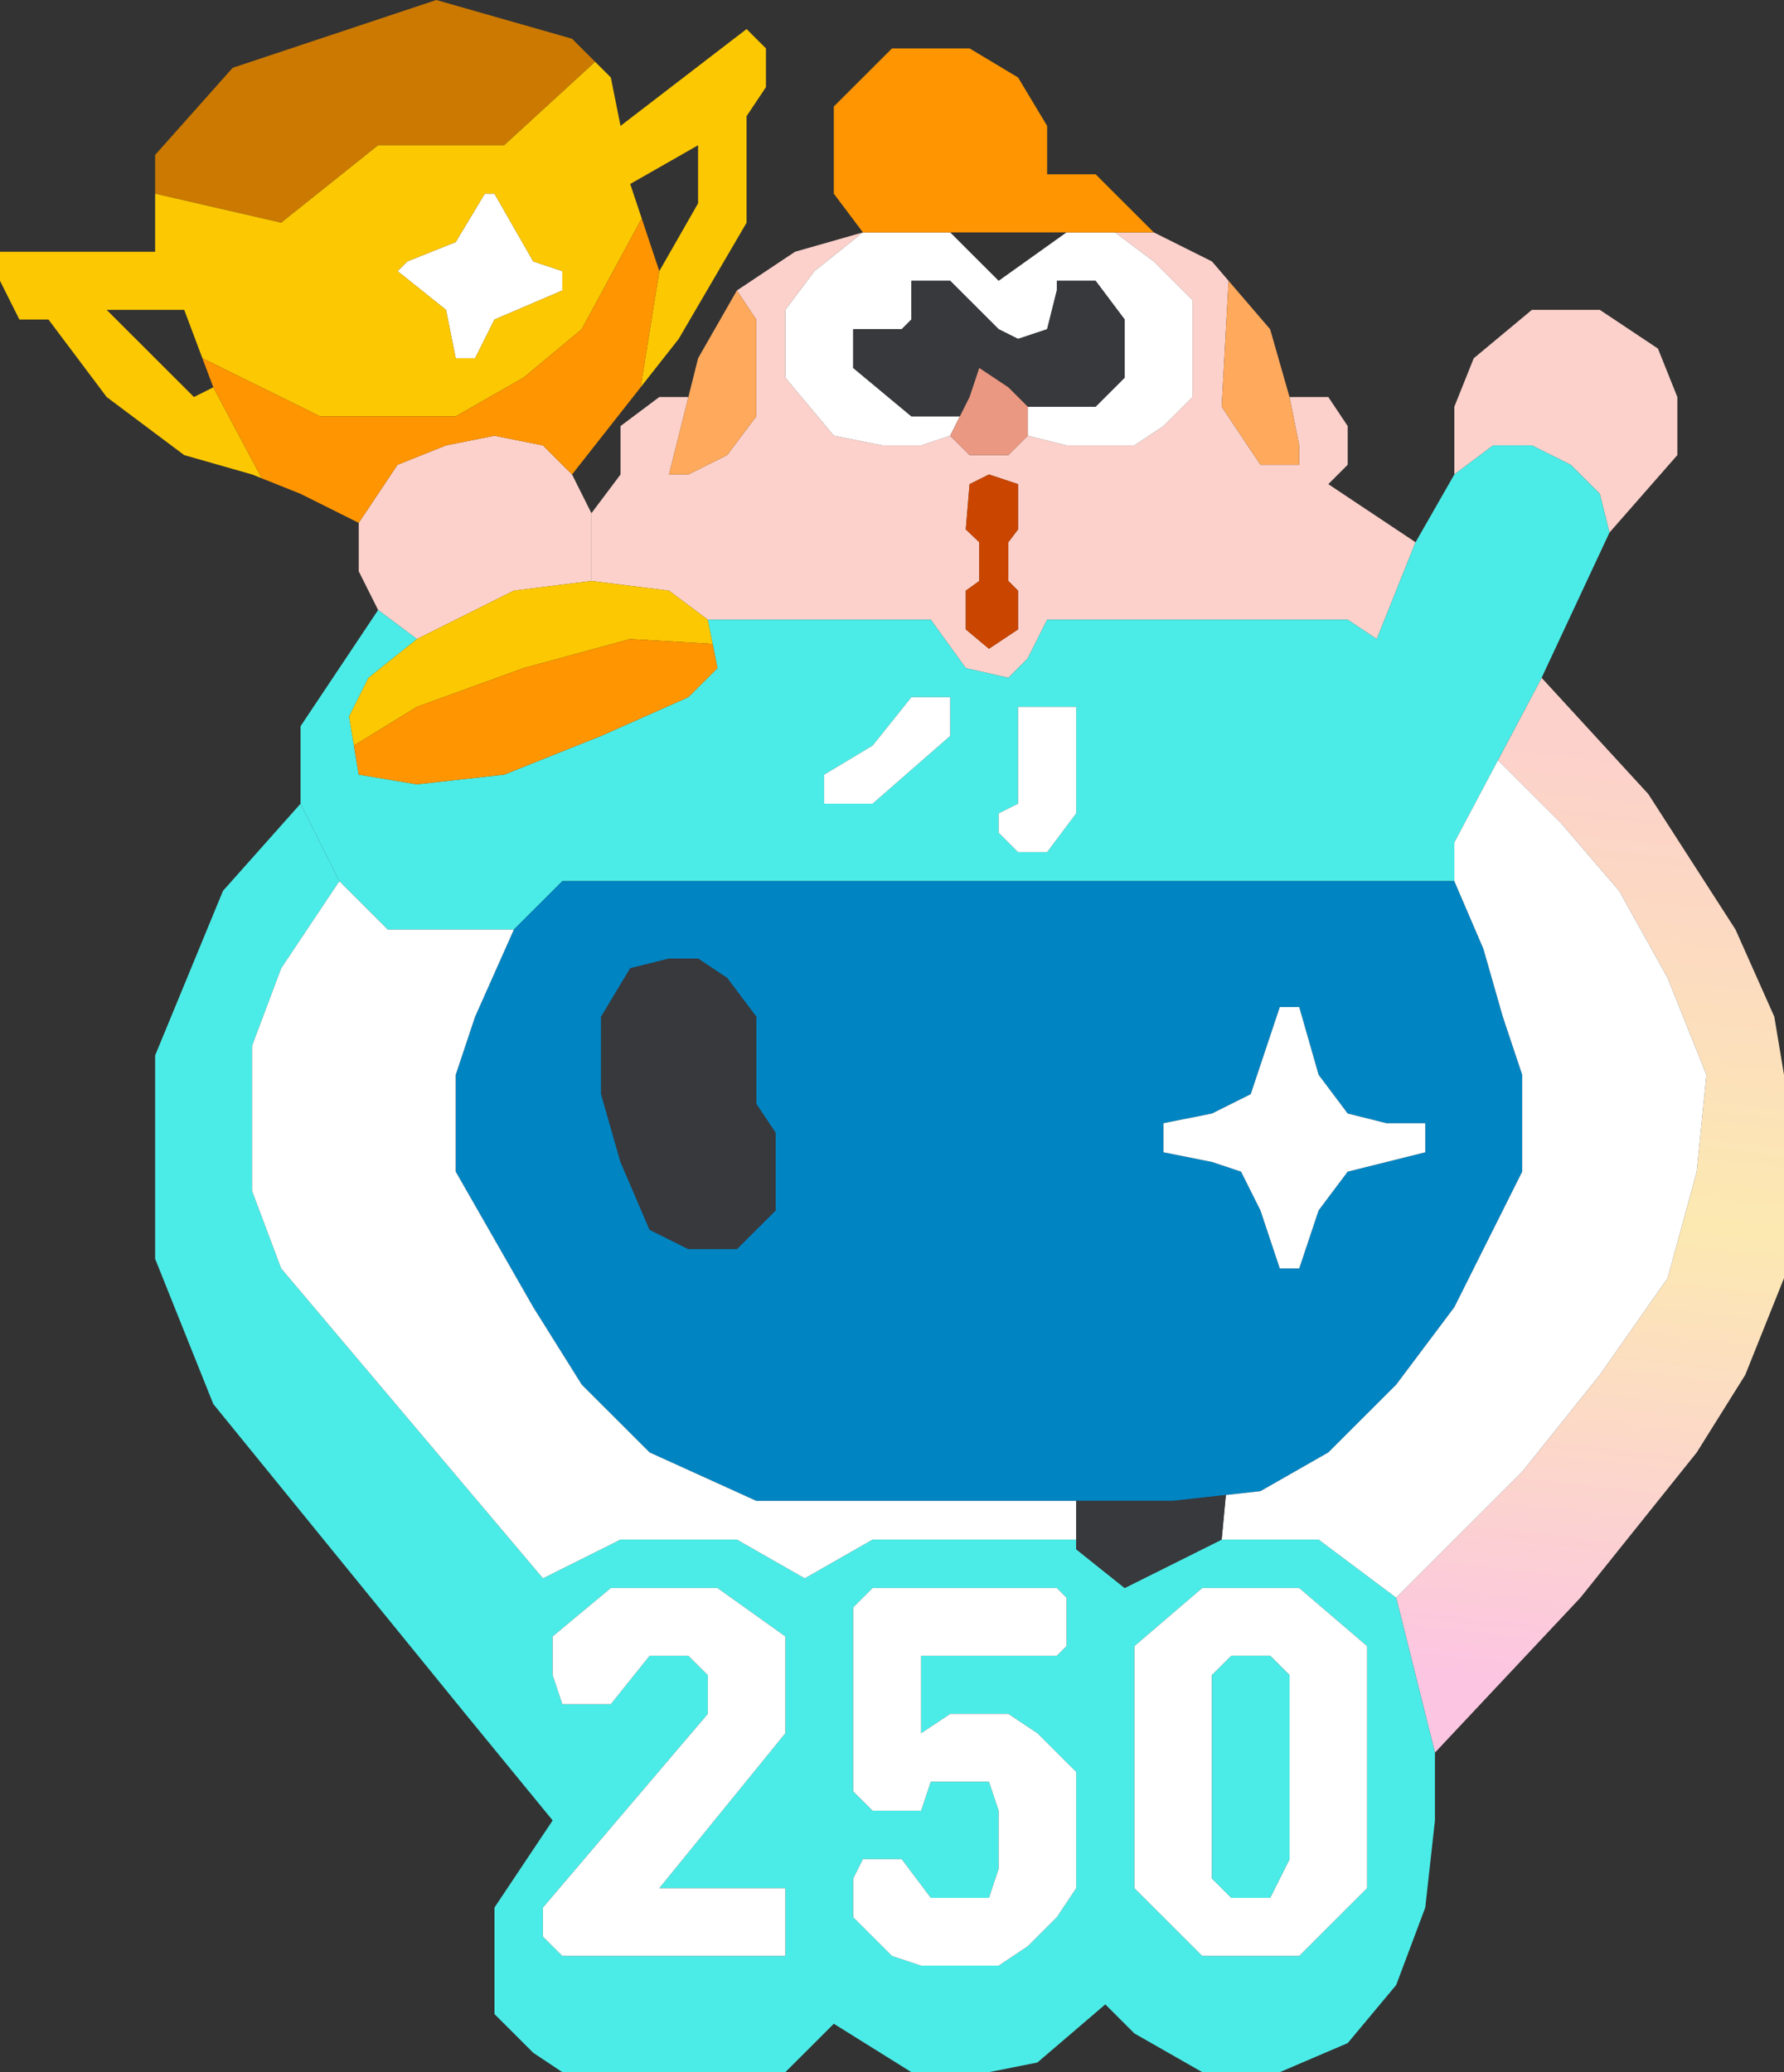 <svg width="93" height="108" viewBox="0 0 93 108" fill="none" xmlns="http://www.w3.org/2000/svg">
<rect x="0" y="0" width="93" height="108" fill="#333333" stroke="none"/>
<path d="M85.924 41.383L80.364 35.327L78.09 39.617L81.375 42.897L84.408 46.43L86.935 50.972L88.957 56.019L88.451 61.065L86.935 66.617L83.397 71.663L79.353 76.71L72.783 83.271L74.804 91.346L82.386 83.271L88.451 75.701L90.978 71.663L93 66.617V56.019L92.495 52.991L90.473 48.449L85.924 41.383Z" fill="url(#paint0_linear_611_286)"/>
<path fill-rule="evenodd" clip-rule="evenodd" d="M63.179 13.626L60.147 12.112H58.125L60.147 13.626L62.169 15.645V18.168V20.692L60.652 22.206L59.136 23.215H55.598L53.576 22.71L52.565 23.72H50.544L49.533 22.71L48.016 23.215H45.995L43.467 22.71L40.94 19.682V16.149L42.456 14.131L44.984 12.112L41.446 13.121L38.413 15.14L39.424 16.654V21.701L37.908 23.72L35.886 24.729H34.875L35.886 20.692H34.37L32.348 22.206V24.729L30.831 26.748V30.28L34.875 30.785L36.897 32.299H48.522L50.347 34.822L52.565 35.327L53.576 34.318L54.587 32.299H70.255L71.772 33.308L73.793 28.262L69.245 25.234L70.255 24.224V22.206L69.245 20.692H67.223L67.728 23.215V24.224H65.707L63.685 21.196L64.046 14.636L63.179 13.626ZM50.544 25.234L51.554 24.729L53.071 25.234V27.591L52.565 28.262V30.28L53.071 30.785V32.804L51.554 33.813L50.347 32.804V30.785L51.049 30.28V28.262L50.347 27.591L50.544 25.234Z" fill="#FCD1CB"/>
<path d="M75.815 21.196V24.729L77.837 23.215H79.859L81.88 24.224L83.397 25.738L83.902 27.757L87.44 23.72V20.692L86.429 18.168L83.397 16.149H79.859L76.826 18.673L75.815 21.196Z" fill="#FCD1CB"/>
<path d="M18.701 29.776L19.712 31.794L21.734 33.308L26.788 30.785L30.831 30.28V26.748L29.821 24.729L28.304 23.215L25.777 22.71L23.25 23.215L20.723 24.224L18.701 27.252V29.776Z" fill="#FCD1CB"/>
<path fill-rule="evenodd" clip-rule="evenodd" d="M75.815 24.729L73.793 28.262L71.772 33.308L70.255 32.299H54.587L53.576 34.318L52.565 35.327L50.347 34.822L48.522 32.299H36.897L37.15 33.561L37.402 34.822L35.886 36.336L31.337 38.355L26.283 40.374L21.734 40.879L18.701 40.374L18.448 38.86L18.196 37.346L19.206 35.327L21.734 33.308L19.712 31.794L15.668 37.85V41.888L17.69 45.925L20.217 48.449H26.788L29.315 45.925H75.815V43.907L78.09 39.617L80.364 35.327L83.902 27.757L83.397 25.738L81.88 24.224L79.859 23.215H77.837L75.815 24.729ZM45.489 38.86L42.962 40.374V41.888H45.489L49.533 38.355V36.336H47.511L45.489 38.86ZM56.103 36.841H53.071V41.888L52.06 42.392V43.402L53.071 44.411H54.587L56.103 42.392V36.841Z" fill="#4BECE7"/>
<path fill-rule="evenodd" clip-rule="evenodd" d="M74.804 94.879V91.346L72.783 83.271L68.739 80.243H63.685L58.63 82.766L56.103 80.748V80.243H45.489L41.951 82.262L38.413 80.243H32.348L28.304 82.262L14.658 66.112L13.141 62.075V54.505L14.658 50.467L17.69 45.925L15.668 41.888L11.625 46.43L8.087 55.009V65.608L11.12 73.178L24.261 89.327L28.81 94.879L25.777 99.421V104.972L27.799 106.991L29.315 108H40.94L43.467 105.477L47.511 108H51.554L54.081 107.495L57.62 104.467L59.136 105.981L62.674 108H66.717L70.255 106.486L72.783 103.458L74.299 99.421L74.804 94.879ZM28.81 85.29V87.308L29.315 88.822H31.842L33.864 86.299H35.886L36.897 87.308V89.327L28.304 99.421V100.935L29.315 101.944H40.94V98.411H34.37L40.94 90.336V85.29L37.402 82.766H31.842L28.81 85.29ZM45.489 82.766H55.092L55.598 83.271V85.794L55.092 86.299H48.016V90.336L49.533 89.327H52.565L54.081 90.336L56.103 92.355V98.411L55.092 99.925L53.576 101.439L52.06 102.449H48.016L46.5 101.944L44.478 99.925V97.906L44.984 96.897H47.005L48.522 98.916H51.554L52.06 97.402V94.374L51.554 92.86H48.522L48.016 94.374H45.489L44.478 93.365V83.776L45.489 82.766ZM67.728 82.766H62.674L59.136 85.794V98.411L62.674 101.944H67.728L71.266 98.411V85.794L67.728 82.766Z" fill="#4BECE7"/>
<path fill-rule="evenodd" clip-rule="evenodd" d="M29.315 45.925L26.788 48.449L24.766 52.991L23.755 56.019V61.065L27.799 68.131L30.326 72.168L33.864 75.701L39.424 78.224H53.576H56.103H61.158L63.904 77.92L65.707 77.72L69.245 75.701L72.783 72.168L75.815 68.131L79.353 61.065V56.019L78.342 52.991L77.332 49.458L75.815 45.925H29.315ZM32.853 50.467L34.875 49.963H36.391L37.908 50.972L39.424 52.991V57.533L40.435 59.047V63.084L38.413 65.103H35.886L33.864 64.094L32.348 60.561L31.337 57.028V52.991L32.853 50.467ZM63.179 58.037L60.652 58.542V60.056L63.179 60.561L64.696 61.065L65.707 63.084L66.717 66.112H67.728L68.739 63.084L70.255 61.065L72.277 60.561L74.299 60.056V58.542H72.277L70.255 58.037L68.739 56.019L67.728 52.486H66.717L65.201 57.028L63.179 58.037Z" fill="#0084C2"/>
<path d="M20.217 48.449L17.69 45.925L14.658 50.467L13.141 54.505V62.075L14.658 66.112L28.304 82.262L32.348 80.243H38.413L41.951 82.262L45.489 80.243H56.103V78.224H53.576H39.424L33.864 75.701L30.326 72.168L27.799 68.131L23.755 61.065V56.019L24.766 52.991L26.788 48.449H20.217Z" fill="white"/>
<path d="M75.815 43.907V45.925L77.332 49.458L78.342 52.991L79.353 56.019V61.065L75.815 68.131L72.783 72.168L69.245 75.701L65.707 77.72L63.904 77.92L63.685 80.243H68.739L72.783 83.271L79.353 76.71L83.397 71.663L86.935 66.617L88.451 61.065L88.957 56.019L86.935 50.972L84.408 46.43L81.375 42.897L78.09 39.617L75.815 43.907Z" fill="white"/>
<path d="M28.81 87.308V85.29L31.842 82.766H37.402L40.94 85.29V90.336L34.37 98.411H40.94V101.944H29.315L28.304 100.935V99.421L36.897 89.327V87.308L35.886 86.299H33.864L31.842 88.822H29.315L28.81 87.308Z" fill="white"/>
<path d="M55.092 82.766H45.489L44.478 83.776V93.365L45.489 94.374H48.016L48.522 92.86H51.554L52.06 94.374V97.402L51.554 98.916H48.522L47.005 96.897H44.984L44.478 97.906V99.925L46.5 101.944L48.016 102.449H52.06L53.576 101.439L55.092 99.925L56.103 98.411V92.355L54.081 90.336L52.565 89.327H49.533L48.016 90.336V86.299H55.092L55.598 85.794V83.271L55.092 82.766Z" fill="white"/>
<path fill-rule="evenodd" clip-rule="evenodd" d="M62.674 82.766H67.728L71.266 85.794V98.411L67.728 101.944H62.674L59.136 98.411V85.794L62.674 82.766ZM64.19 86.299L63.179 87.308V97.906L64.19 98.916H66.212L67.223 96.897V87.308L66.212 86.299H64.19Z" fill="white"/>
<path d="M60.652 58.542L63.179 58.037L65.201 57.028L66.717 52.486H67.728L68.739 56.019L70.255 58.037L72.277 58.542H74.299V60.056L72.277 60.561L70.255 61.065L68.739 63.084L67.728 66.112H66.717L65.707 63.084L64.696 61.065L63.179 60.561L60.652 60.056V58.542Z" fill="white"/>
<path d="M42.962 40.374L45.489 38.86L47.511 36.336H49.533V38.355L45.489 41.888H42.962V40.374Z" fill="white"/>
<path d="M53.071 36.841H56.103V42.392L54.587 44.411H53.071L52.06 43.402V42.392L53.071 41.888V36.841Z" fill="white"/>
<path d="M49.533 12.112H44.984L42.456 14.131L40.94 16.149V19.682L43.467 22.71L45.995 23.215H48.016L49.533 22.71L50.038 21.701H47.511L44.478 19.178V17.159H47.005L47.511 16.654V14.636H49.533L52.06 17.159L53.071 17.664L54.587 17.159L55.092 15.14V14.636H57.114L58.63 16.654V19.682L57.114 21.196H53.576V22.71L55.598 23.215H59.136L60.652 22.206L62.169 20.692V18.168V15.645L60.147 13.626L58.125 12.112H55.598L52.06 14.636L49.533 12.112Z" fill="white"/>
<path d="M21.228 13.626L23.755 12.617L25.272 10.094H25.777L27.799 13.626L29.315 14.131V15.14L25.777 16.654L24.766 18.673H23.755L23.25 16.149L20.723 14.131L21.228 13.626Z" fill="white"/>
<path d="M50.038 21.701L50.544 20.692L51.049 19.178L52.565 20.187L53.576 21.196H57.114L58.63 19.682V16.654L57.114 14.636H55.092V15.14L54.587 17.159L53.071 17.664L52.06 17.159L49.533 14.636H47.511V16.654L47.005 17.159H44.478V19.178L47.511 21.701H50.038Z" fill="#38393D"/>
<path d="M34.875 49.963L32.853 50.467L31.337 52.991V57.028L32.348 60.561L33.864 64.094L35.886 65.103H38.413L40.435 63.084V59.047L39.424 57.533V52.991L37.908 50.972L36.391 49.963H34.875Z" fill="#38393D"/>
<path d="M51.554 24.729L50.544 25.234L50.347 27.591L51.049 28.262V30.28L50.347 30.785V32.804L51.554 33.813L53.071 32.804V30.785L52.565 30.28V28.262L53.071 27.591V25.234L51.554 24.729Z" fill="#CA4600"/>
<path d="M38.413 15.14L36.391 18.673L35.886 20.692L34.875 24.729H35.886L37.908 23.72L39.424 21.701V16.654L38.413 15.14Z" fill="#FFA95C"/>
<path d="M67.223 20.692L66.212 17.159L64.046 14.636L63.685 21.196L65.707 24.224H67.728V23.215L67.223 20.692Z" fill="#FFA95C"/>
<path d="M50.038 21.701L49.533 22.71L50.544 23.72H52.565L53.576 22.71V21.196L52.565 20.187L51.049 19.178L50.544 20.692L50.038 21.701Z" fill="#EA9882"/>
<path d="M61.158 78.224H56.103V80.243V80.748L58.63 82.766L63.685 80.243L63.904 77.92L61.158 78.224Z" fill="#38393D"/>
<path d="M12.13 3.533L8.087 8.075V10.094L14.658 11.607L19.712 7.57H26.283L31.026 3.222L29.821 2.019L22.745 0L12.13 3.533Z" fill="#CB7900"/>
<path fill-rule="evenodd" clip-rule="evenodd" d="M13.141 24.729L13.647 24.931L11.12 20.187L10.109 20.692L5.56 16.149H9.603L10.551 18.673L15.668 21.196L16.679 21.701H23.755L27.294 19.682L30.326 17.159L33.453 11.384L32.853 9.589L36.391 7.57V10.598L34.37 14.131L33.395 20.187L35.38 17.664L38.919 11.607V6.056L39.929 4.542V2.523L38.919 1.514L32.348 6.561L31.842 4.037L31.026 3.222L26.283 7.57H19.712L14.658 11.607L8.087 10.094V13.121H0V14.636L1.011 16.654H2.527L5.56 20.692L9.603 23.72L13.141 24.729ZM23.755 12.617L21.228 13.626L20.723 14.131L23.25 16.149L23.755 18.673H24.766L25.777 16.654L29.315 15.14V14.131L27.799 13.626L25.777 10.094H25.272L23.755 12.617Z" fill="#FCC802"/>
<path d="M15.668 25.738L18.701 27.252L20.723 24.224L23.25 23.215L25.777 22.71L28.304 23.215L29.821 24.729L33.395 20.187L34.37 14.131L33.453 11.384L30.326 17.159L27.294 19.682L23.755 21.701H16.679L15.668 21.196L10.551 18.673L11.12 20.187L13.647 24.931L15.668 25.738Z" fill="#FF9501"/>
<path d="M30.831 30.28L26.788 30.785L21.734 33.308L19.206 35.327L18.196 37.346L18.448 38.86L21.734 36.841L27.294 34.822L32.853 33.308L37.15 33.561L36.897 32.299L34.875 30.785L30.831 30.28Z" fill="#FCC802"/>
<path d="M18.701 40.374L21.734 40.879L26.283 40.374L31.337 38.355L35.886 36.336L37.402 34.822L37.15 33.561L32.853 33.308L27.294 34.822L21.734 36.841L18.448 38.86L18.701 40.374Z" fill="#FF9501"/>
<path d="M43.467 10.094L44.984 12.112H49.533H55.598H58.125H60.147L57.114 9.084H54.587V6.561L53.071 4.037L50.544 2.523H46.5L43.467 5.551V10.094Z" fill="#FF9501"/>
<path d="M63.179 87.308L64.19 86.299H66.212L67.223 87.308V96.897L66.212 98.916H64.19L63.179 97.906V87.308Z" fill="#4BECE7"/>
<defs>
<linearGradient id="paint0_linear_611_286" x1="80.87" y1="38.86" x2="75.326" y2="87.31" gradientUnits="userSpaceOnUse">
<stop stop-color="#FCD1CB"/>
<stop offset="0.492" stop-color="#FCE9B1"/>
<stop offset="1" stop-color="#FCC5E2"/>
</linearGradient>
</defs>
</svg>
